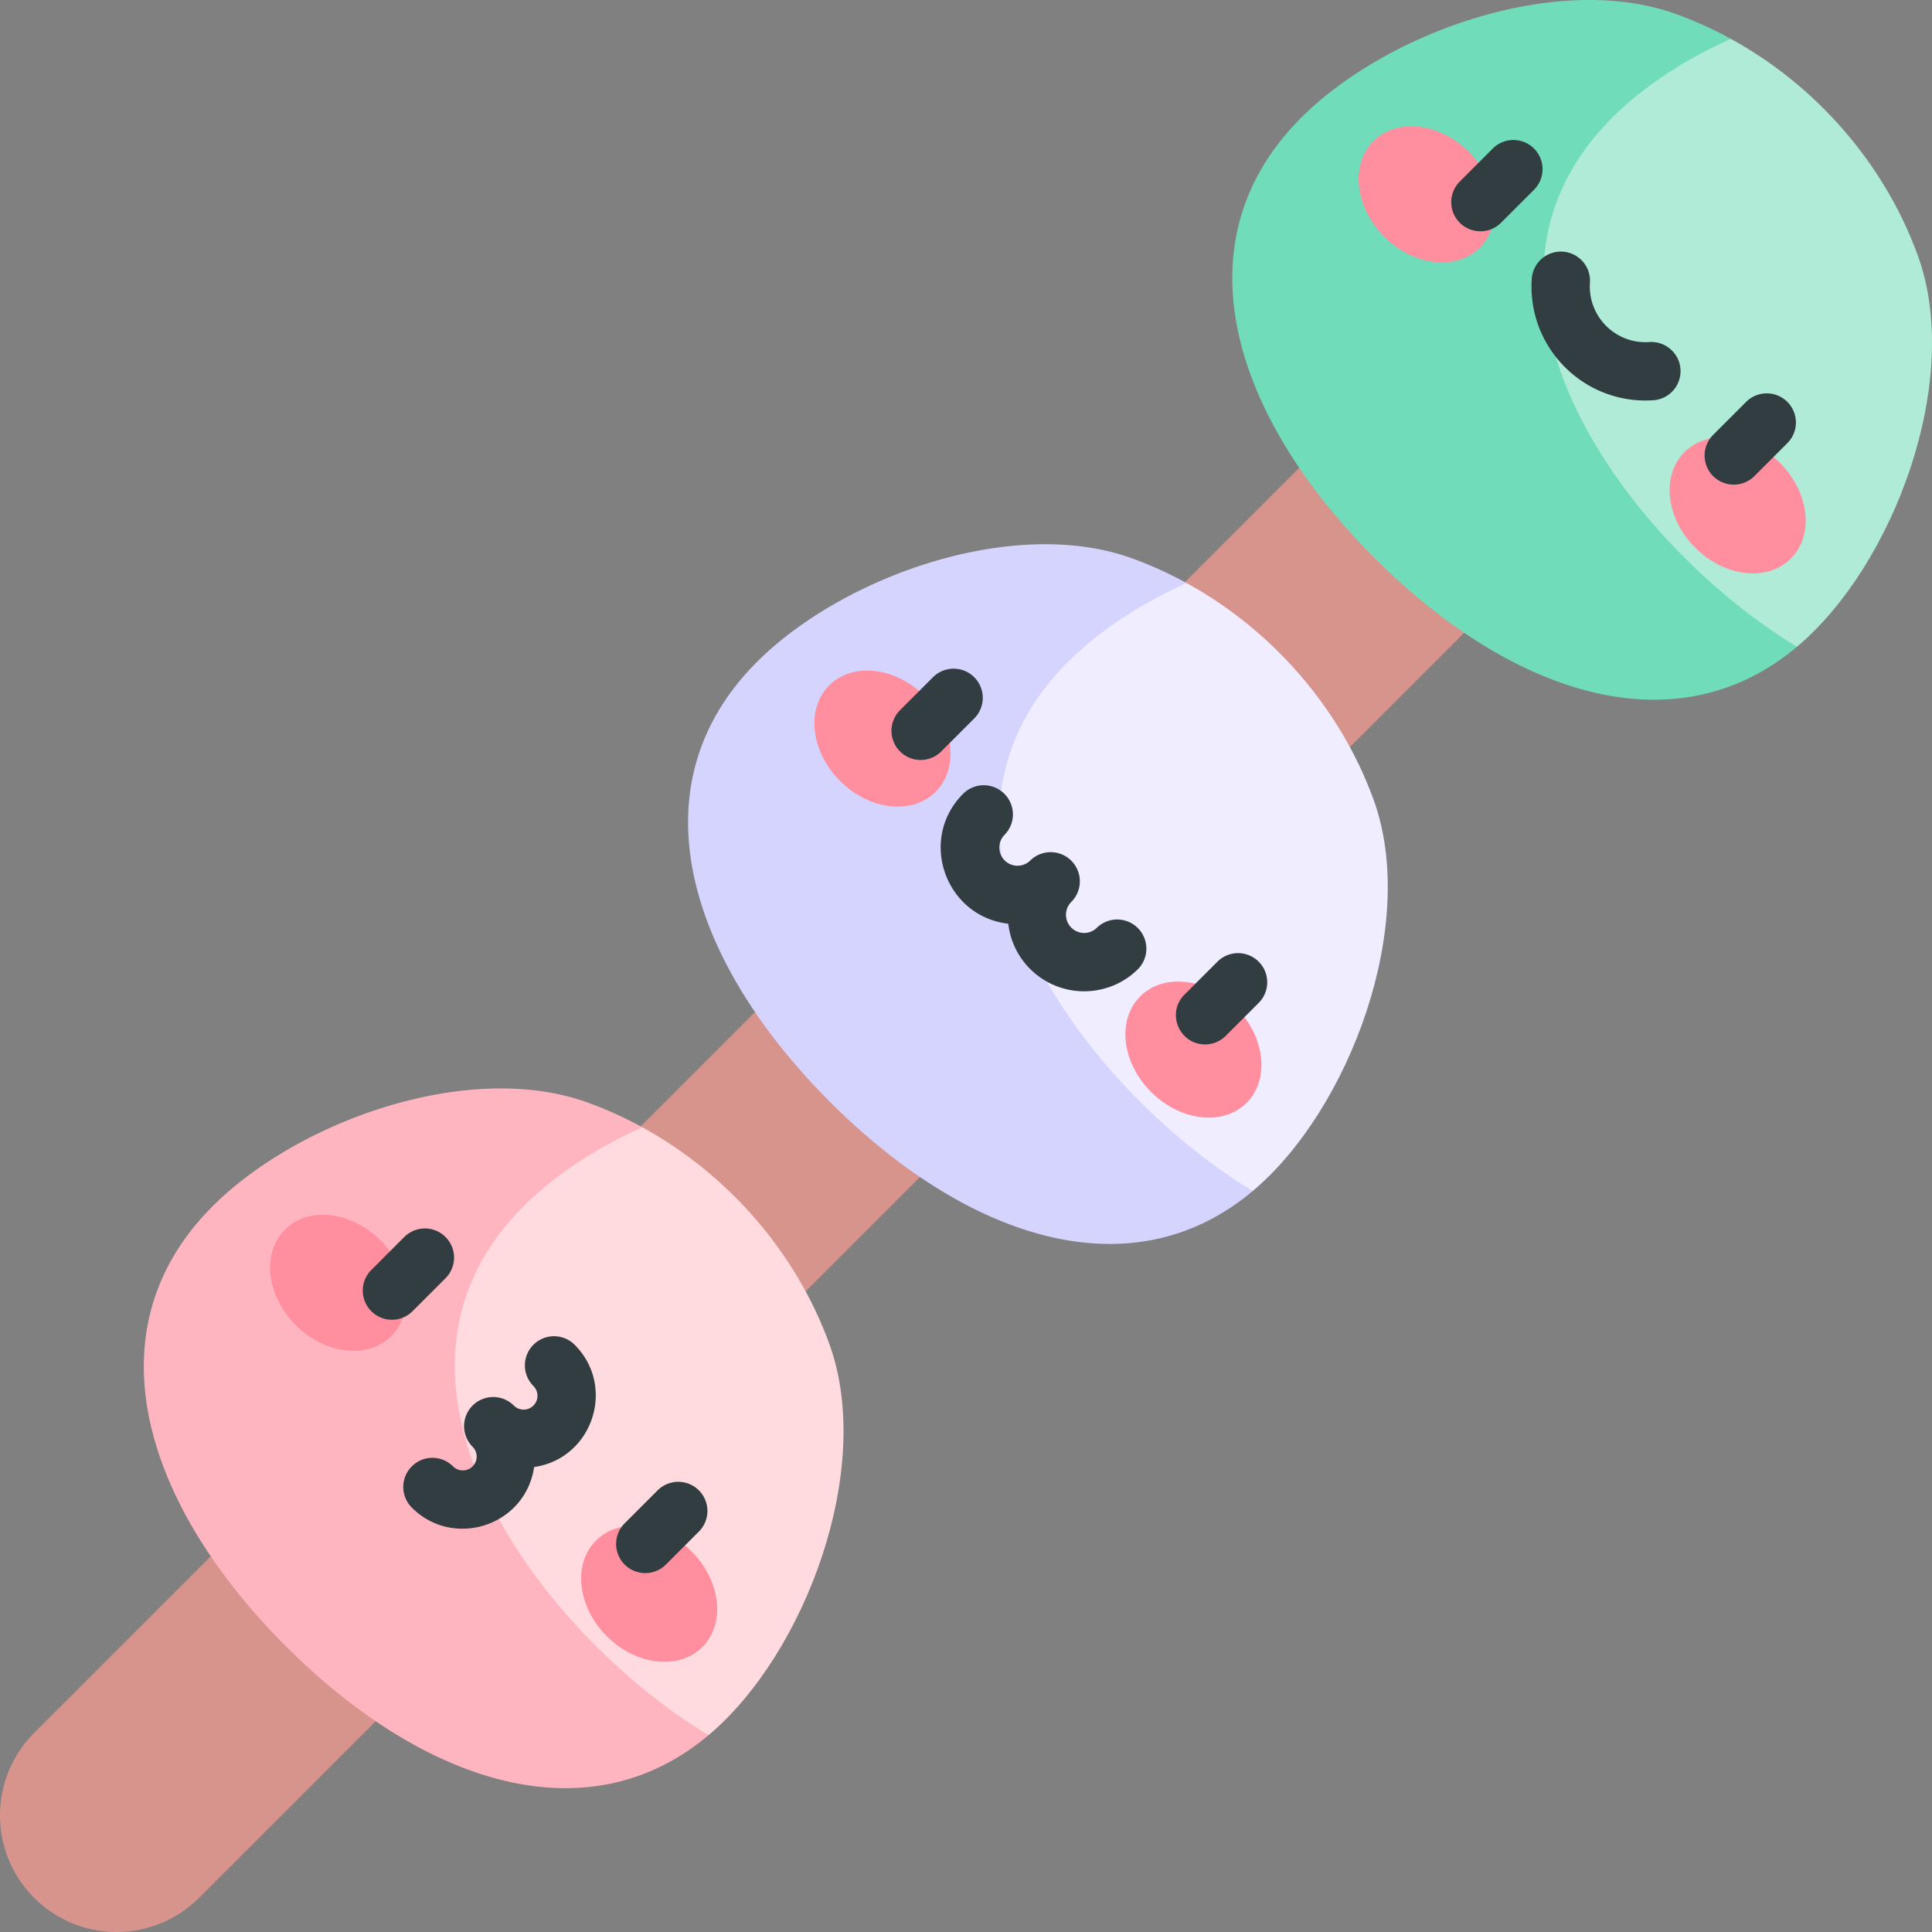 <?xml version="1.0" standalone="no"?><!DOCTYPE svg PUBLIC "-//W3C//DTD SVG 1.1//EN" "http://www.w3.org/Graphics/SVG/1.1/DTD/svg11.dtd"><svg t="1624436431715" class="icon" viewBox="0 0 1024 1024" version="1.1" xmlns="http://www.w3.org/2000/svg" p-id="20940" xmlns:xlink="http://www.w3.org/1999/xlink" width="200" height="200"><rect x="0" y="0" width="1024" height="1024" fill="#808080" stroke="none"/><defs><style type="text/css"></style></defs><path d="M707.753 228.834L18.104 918.485A61.807 61.807 0 0 0 0 962.189c0 34.136 27.673 61.811 61.811 61.811a61.811 61.811 0 0 0 43.706-18.104l689.649-689.649z" fill="#D6948C" p-id="20941"></path><path d="M439.605 712.43c-17.635-48.666-53.897-90.145-99.149-114.941h-107.922v322.218h142.977c51.101-42.944 88.066-141.118 64.094-207.277z" fill="#FFDBE0" p-id="20942"></path><path d="M277.492 639.367c16.308-16.308 38.424-30.897 62.967-41.879a206.805 206.805 0 0 0-28.886-13.092c-62.87-22.781-153.423 9.486-198.909 54.973-65.75 65.75-36.277 158.044 38.825 233.146 71.69 71.692 159.046 101.796 224.025 47.193-88.758-53.742-190.209-188.154-98.022-280.341z" fill="#FFB5C0" p-id="20943"></path><path d="M728.072 423.979c-17.635-48.666-53.897-90.145-99.149-114.941h-107.922v322.218h142.977c51.101-42.944 88.066-141.118 64.094-207.277z" fill="#EFEDFF" p-id="20944"></path><path d="M565.959 350.917c16.308-16.308 38.424-30.897 62.967-41.879a206.805 206.805 0 0 0-28.886-13.092c-62.87-22.781-153.423 9.486-198.909 54.973-65.75 65.75-36.277 158.044 38.825 233.146 71.69 71.692 159.046 101.796 224.025 47.193-88.758-53.742-190.209-188.154-98.022-280.341z" fill="#D4D4FF" p-id="20945"></path><path d="M1016.523 135.529c-17.635-48.666-53.897-90.145-99.149-114.941h-107.922v322.218h142.977c51.101-42.944 88.066-141.118 64.094-207.277z" fill="#B0EBD8" p-id="20946"></path><path d="M854.41 62.466c16.308-16.308 38.424-30.897 62.967-41.879a206.805 206.805 0 0 0-28.886-13.092c-62.87-22.781-153.423 9.486-198.909 54.973-65.75 65.75-36.277 158.044 38.825 233.146 71.69 71.692 159.046 101.796 224.025 47.193-88.758-53.742-190.209-188.154-98.022-280.341z" fill="#70DCBA" p-id="20947"></path><path d="M727.957 74.812c-12.405 12.405-9.832 35.088 5.744 50.664 15.578 15.576 38.261 18.148 50.666 5.744 12.405-12.405 9.832-35.088-5.744-50.664-15.578-15.576-38.263-18.15-50.666-5.744zM943.45 245.385c-15.576-15.576-38.261-18.148-50.664-5.744-12.405 12.405-9.832 35.088 5.744 50.664 15.578 15.576 38.261 18.148 50.666 5.744 12.403-12.405 9.83-35.088-5.746-50.664zM439.506 363.262c-12.405 12.405-9.832 35.088 5.744 50.664 15.578 15.576 38.261 18.148 50.666 5.744 12.405-12.405 9.832-35.088-5.744-50.664-15.578-15.576-38.263-18.15-50.666-5.744zM654.999 533.836c-15.576-15.576-38.261-18.148-50.664-5.744-12.405 12.405-9.832 35.088 5.744 50.664 15.578 15.576 38.261 18.148 50.666 5.744 12.403-12.405 9.83-35.088-5.746-50.664z" fill="#FF8E9E" p-id="20948"></path><path d="M151.039 651.713c-12.405 12.405-9.834 35.088 5.744 50.664 15.576 15.576 38.261 18.148 50.664 5.744 12.405-12.405 9.832-35.088-5.744-50.664s-38.259-18.15-50.664-5.744zM366.532 822.286c-15.576-15.576-38.259-18.148-50.664-5.744-12.405 12.405-9.832 35.088 5.744 50.664s38.261 18.148 50.664 5.744 9.834-35.088-5.744-50.664z" fill="#FF8E9E" p-id="20949"></path><path d="M236.138 677.484a15.453 15.453 0 0 0-21.854-21.854l-17.482 17.482a15.453 15.453 0 0 0 21.854 21.854zM370.42 789.912a15.457 15.457 0 0 0-21.854 0l-17.482 17.482a15.453 15.453 0 0 0 21.854 21.854l17.482-17.482a15.453 15.453 0 0 0 0-21.854zM282.721 712.753a15.449 15.449 0 0 0-0.002 21.852 7.333 7.333 0 1 1-10.372 10.372 15.453 15.453 0 0 0-21.854 21.854 7.333 7.333 0 1 1-10.372 10.372c-6.041-6.035-15.826-6.035-21.852 0.002a15.449 15.449 0 0 0 0.002 21.852c22.122 22.122 60.284 9.636 64.815-21.492 31.076-4.527 43.643-42.658 21.492-64.815a15.459 15.459 0 0 0-21.856 0.002z" fill="#313D40" p-id="20950"></path><path d="M516.364 380.792a15.453 15.453 0 0 0-21.854-21.854l-17.482 17.482a15.453 15.453 0 0 0 21.854 21.854zM667.129 509.703a15.457 15.457 0 0 0-21.854 0l-17.482 17.482c-9.766 9.77-2.713 26.381 10.928 26.381a15.414 15.414 0 0 0 10.928-4.525l17.482-17.482a15.457 15.457 0 0 0-0.002-21.856zM581.426 491.666a9.622 9.622 0 0 1-13.617 0 9.638 9.638 0 0 1 0-13.619 15.453 15.453 0 0 0-21.854-21.854 9.632 9.632 0 0 1-13.619-13.617 15.453 15.453 0 0 0-21.854-21.854c-23.981 23.981-9.552 64.965 23.929 68.874 1.022 8.748 4.85 17.231 11.546 23.929 15.838 15.838 41.485 15.842 57.328 0a15.459 15.459 0 0 0-21.858-21.858z" fill="#313D40" p-id="20951"></path><path d="M813.056 78.728a15.457 15.457 0 0 0-21.854 0l-17.482 17.482a15.453 15.453 0 0 0 21.854 21.854l17.482-17.482a15.453 15.453 0 0 0 0-21.854zM947.338 213.011a15.457 15.457 0 0 0-21.854 0l-17.482 17.482a15.453 15.453 0 0 0 21.854 21.854l17.482-17.482a15.453 15.453 0 0 0 0-21.854zM874.205 181.3c-17.96 1.214-32.727-13.631-31.497-31.497a15.453 15.453 0 0 0-30.833-2.12c-2.512 36.569 27.794 66.947 64.446 64.45a15.453 15.453 0 0 0 14.359-16.475c-0.583-8.513-7.986-14.931-16.475-14.359z" fill="#313D40" p-id="20952"></path></svg>